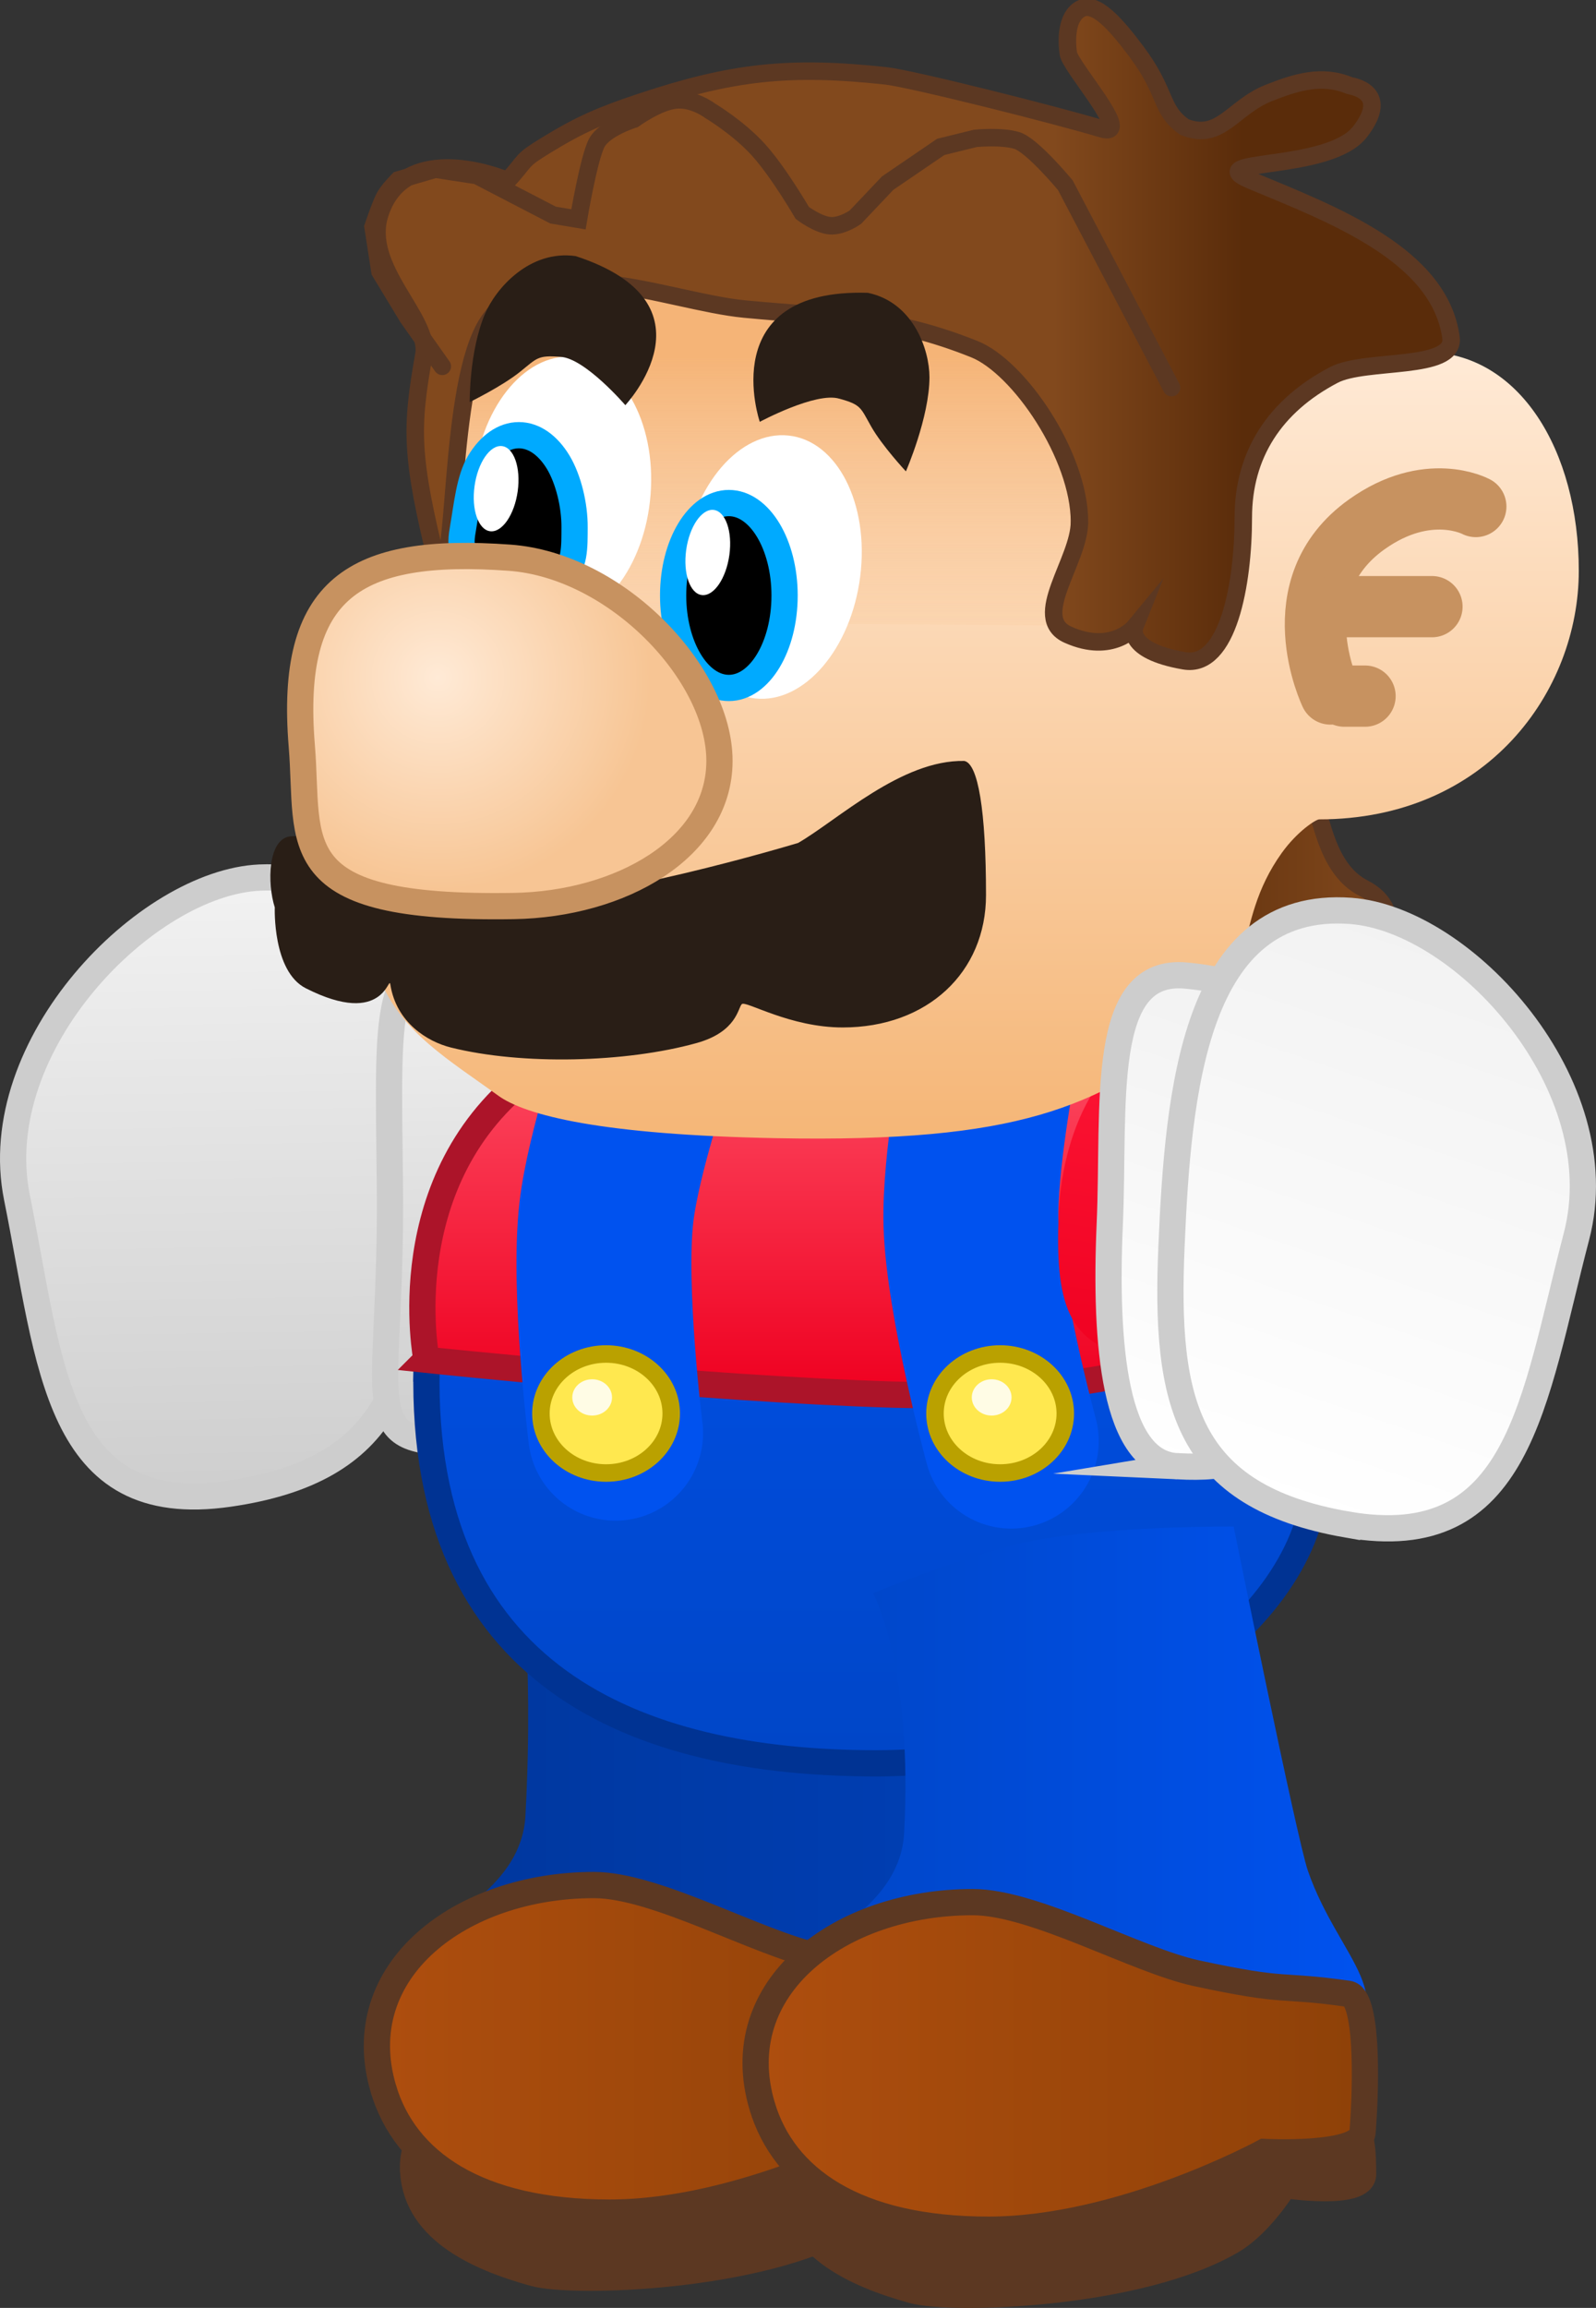 <svg version="1.1" xmlns="http://www.w3.org/2000/svg" xmlns:xlink="http://www.w3.org/1999/xlink" width="91.242" height="131.859" viewBox="0,0,91.242,131.859"><rect x="0" y="0" width="91.242" height="131.859" fill="#333333" stroke="none"/><defs><linearGradient x1="228.027" y1="212.896" x2="227.866" y2="194.625" gradientUnits="userSpaceOnUse" id="color-1"><stop offset="0" stop-color="#e8001f"/><stop offset="1" stop-color="#df001e"/></linearGradient><linearGradient x1="209.478" y1="220.143" x2="208.899" y2="184.852" gradientUnits="userSpaceOnUse" id="color-2"><stop offset="0" stop-color="#cecece"/><stop offset="1" stop-color="#f2f2f2"/></linearGradient><linearGradient x1="223.653" y1="217.059" x2="223.191" y2="188.92" gradientUnits="userSpaceOnUse" id="color-3"><stop offset="0" stop-color="#cecece"/><stop offset="1" stop-color="#f2f2f2"/></linearGradient><linearGradient x1="253.283" y1="233.948" x2="222.128" y2="233.948" gradientUnits="userSpaceOnUse" id="color-4"><stop offset="0" stop-color="#003fb5"/><stop offset="1" stop-color="#00379d"/></linearGradient><linearGradient x1="253.183" y1="251.728" x2="218.349" y2="251.728" gradientUnits="userSpaceOnUse" id="color-5"><stop offset="0" stop-color="#8e4108"/><stop offset="1" stop-color="#ae4e0e"/></linearGradient><linearGradient x1="246.617" y1="193.644" x2="246.617" y2="235.417" gradientUnits="userSpaceOnUse" id="color-6"><stop offset="0" stop-color="#0052ef"/><stop offset="1" stop-color="#0046c7"/></linearGradient><linearGradient x1="244.613" y1="191.621" x2="244.613" y2="214.373" gradientUnits="userSpaceOnUse" id="color-7"><stop offset="0" stop-color="#ff556b"/><stop offset="1" stop-color="#ef0020"/></linearGradient><linearGradient x1="274.933" y1="235.213" x2="243.778" y2="235.213" gradientUnits="userSpaceOnUse" id="color-8"><stop offset="0" stop-color="#0052ef"/><stop offset="1" stop-color="#0046c7"/></linearGradient><linearGradient x1="274.833" y1="252.704" x2="239.999" y2="252.704" gradientUnits="userSpaceOnUse" id="color-9"><stop offset="0" stop-color="#8e4108"/><stop offset="1" stop-color="#ae4e0e"/></linearGradient><linearGradient x1="266.131" y1="192.167" x2="262.668" y2="213.79" gradientUnits="userSpaceOnUse" id="color-10"><stop offset="0" stop-color="#ff1938"/><stop offset="1" stop-color="#ef0020"/></linearGradient><linearGradient x1="276.177" y1="186.059" x2="261.653" y2="186.059" gradientUnits="userSpaceOnUse" id="color-11"><stop offset="0" stop-color="#82491d"/><stop offset="1" stop-color="#5a2c0a"/></linearGradient><linearGradient x1="252.351" y1="154.79" x2="252.351" y2="199.725" gradientUnits="userSpaceOnUse" id="color-12"><stop offset="0" stop-color="#ffead6"/><stop offset="1" stop-color="#f5b677"/></linearGradient><linearGradient x1="254.444" y1="155.042" x2="254.444" y2="171.982" gradientUnits="userSpaceOnUse" id="color-13"><stop offset="0" stop-color="#f5b477"/><stop offset="1" stop-color="#f5b477" stop-opacity="0"/></linearGradient><linearGradient x1="267.882" y1="164.588" x2="257.04" y2="164.588" gradientUnits="userSpaceOnUse" id="color-14"><stop offset="0" stop-color="#5a2c0a"/><stop offset="1" stop-color="#82491d"/></linearGradient><radialGradient cx="221.831" cy="173.387" r="12.163" gradientUnits="userSpaceOnUse" id="color-15"><stop offset="0" stop-color="#ffead6"/><stop offset="1" stop-color="#f7c594"/></radialGradient><linearGradient x1="269.288" y1="191.621" x2="260.5" y2="217.324" gradientUnits="userSpaceOnUse" id="color-16"><stop offset="0" stop-color="#f2f2f2"/><stop offset="1" stop-color="#ffffff"/></linearGradient><linearGradient x1="280.246" y1="188.563" x2="269.32" y2="220.519" gradientUnits="userSpaceOnUse" id="color-17"><stop offset="0" stop-color="#f2f2f2"/><stop offset="1" stop-color="#ffffff"/></linearGradient></defs><g transform="translate(-196.802,-134.673)"><g data-paper-data="{&quot;isPaintingLayer&quot;:true}" fill-rule="nonzero" stroke-linejoin="miter" stroke-miterlimit="10" stroke-dasharray="" stroke-dashoffset="0" style="mix-blend-mode: normal"><path d="M234.907,205.035c0,0 -0.223,7.525 -4.936,7.797c-3.791,0.219 -11.189,-1.126 -11.189,-1.126l-0.152,-15.164c0,0 4.458,-1.64 9.171,-1.912c4.713,-0.272 7.025,5.354 7.105,10.405z" data-paper-data="{&quot;origRot&quot;:0,&quot;origPos&quot;:null,&quot;index&quot;:null}" fill="url(#color-1)" stroke="none" stroke-width="0" stroke-linecap="butt"/><g data-paper-data="{&quot;index&quot;:null}" stroke="#cdcdcd" stroke-width="1.5" stroke-linecap="butt"><path d="M220.763,204.391c-0.125,8.925 -1.597,14.281 -10.868,15.622c-9.929,1.436 -10.197,-7.383 -12.122,-16.914c-1.764,-8.733 7.412,-18.002 13.882,-18.288c8.917,-0.395 9.233,10.655 9.108,19.58z" data-paper-data="{&quot;origRot&quot;:0}" fill="url(#color-2)"/><path d="M227.832,203.299c-0.088,6.891 -1.017,13.707 -4.623,13.768c-6.176,0.103 -3.98,-1.881 -4.118,-14.713c-0.121,-11.264 -0.433,-13.063 5.183,-13.445c5.02,-0.342 3.645,7.5 3.558,14.39z" data-paper-data="{&quot;origRot&quot;:0}" fill="url(#color-3)"/></g><g data-paper-data="{&quot;index&quot;:null}" stroke-linecap="butt"><path d="M226.84,238.425c0.518,-9.512 -0.396,-15.091 -0.396,-15.091c0,0 4.647,-0.468 9.316,-0.447c4.72,0.071 9.503,0.803 9.503,0.803c0,0 4.021,15.038 4.657,16.881c1.773,5.137 5.872,7.516 1.209,10.269c-6.846,4.042 -12.846,4.553 -20.483,2.372c-6.165,-1.76 -7.932,-4.396 -8.515,-8.136c-0.144,-0.924 4.484,-2.537 4.709,-6.652z" data-paper-data="{&quot;origPos&quot;:null}" fill="url(#color-4)" stroke="none" stroke-width="0"/><path d="M220.414,258.445c0,-3.437 5.461,-6.223 12.197,-6.223c4.907,0 15.154,-0.006 19.479,2.324c1.005,0.541 0.979,2.317 0.989,3.36c0.013,1.314 -4.504,0.629 -4.504,0.629c0,0 -1.341,2.207 -2.991,3.179c-5.317,3.132 -16.032,3.447 -18.241,2.836c-3.371,-0.933 -6.929,-2.589 -6.929,-6.105z" data-paper-data="{&quot;origPos&quot;:null}" fill="#5c3822" stroke="#5c3822" stroke-width="1.5"/><path d="M218.724,254.028c-2.018,-6.776 4.425,-11.657 12.04,-11.657c3.542,0 9.328,3.319 12.792,4.064c5.349,1.15 4.577,0.593 8.668,1.173c1.108,0.157 1.055,4.961 0.825,7.905c-0.112,1.422 -5.625,1.131 -5.625,1.131c0,0 -8.147,4.442 -15.762,4.442c-7.616,0 -11.712,-2.942 -12.937,-7.057z" data-paper-data="{&quot;origPos&quot;:null}" fill="url(#color-5)" stroke="#5c3822" stroke-width="1.5"/></g><g data-paper-data="{&quot;index&quot;:null}"><path d="M221.185,212.86c0.349,-17.212 6.643,-18.742 20.44,-18.742c7.461,0 15.756,-2.027 21.51,2.308c7.724,5.819 8.922,13.097 8.922,22.239c0,8.427 -11.366,16.752 -25.163,16.752c-13.797,0 -26.064,-4.998 -25.708,-22.557z" data-paper-data="{&quot;origPos&quot;:null}" fill="url(#color-6)" stroke="#003393" stroke-width="1.5" stroke-linecap="butt"/><path d="M221.185,212.362c0,0 -2.073,-10.39 6.066,-16.41c3.446,-2.548 10.889,-4.472 17.734,-4.322c6.845,0.15 12.173,1.103 16.911,4.014c7.241,4.449 6.345,15.889 6.345,15.889c0,0 -10.22,3.124 -20.349,2.82c-11.043,-0.332 -26.708,-1.99 -26.708,-1.99z" data-paper-data="{&quot;origPos&quot;:null}" fill="url(#color-7)" stroke="#ac1429" stroke-width="1.5" stroke-linecap="butt"/><path d="M231.995,216.553c0,0 -1.031,-8.231 -0.527,-12.612c0.392,-3.411 2.337,-9.083 2.337,-9.083" data-paper-data="{&quot;origPos&quot;:null,&quot;origRot&quot;:0}" fill="none" stroke="#0052ef" stroke-width="10" stroke-linecap="round"/><path d="M254.615,217.006c0,0 -2.185,-8.041 -2.305,-12.445c-0.093,-3.429 1.033,-9.283 1.033,-9.283" data-paper-data="{&quot;origPos&quot;:null}" fill="none" stroke="#0052ef" stroke-width="10" stroke-linecap="round"/><g stroke-linecap="butt"><path d="M253.979,218.831c-2.057,0 -3.725,-1.522 -3.725,-3.4c0,-1.878 1.668,-3.4 3.725,-3.4c2.057,0 3.725,1.522 3.725,3.4c0,1.878 -1.668,3.4 -3.725,3.4z" data-paper-data="{&quot;origPos&quot;:null}" fill="#ffe84f" stroke="#baa100" stroke-width="1"/><path d="M253.495,215.549c-0.627,0 -1.136,-0.464 -1.136,-1.037c0,-0.573 0.508,-1.037 1.136,-1.037c0.627,0 1.136,0.464 1.136,1.037c0,0.573 -0.508,1.037 -1.136,1.037z" fill="#fffce5" stroke="none" stroke-width="0.5"/></g><g stroke-linecap="butt"><path d="M231.45,218.831c-2.057,0 -3.725,-1.522 -3.725,-3.4c0,-1.878 1.668,-3.4 3.725,-3.4c2.057,0 3.725,1.522 3.725,3.4c0,1.878 -1.668,3.4 -3.725,3.4z" data-paper-data="{&quot;origPos&quot;:null}" fill="#ffe84f" stroke="#baa100" stroke-width="1"/><path d="M230.655,215.549c-0.627,0 -1.136,-0.464 -1.136,-1.037c0,-0.573 0.508,-1.037 1.136,-1.037c0.627,0 1.136,0.464 1.136,1.037c0,0.573 -0.508,1.037 -1.136,1.037z" fill="#fffce5" stroke="none" stroke-width="0.5"/></g></g><g data-paper-data="{&quot;origPos&quot;:null,&quot;index&quot;:null}" stroke-linecap="butt"><path d="M248.49,239.401c0.518,-9.512 -1.775,-13.704 -1.775,-13.704c0,0 5.768,-2.377 9.316,-3.032c4.496,-0.83 11.297,-0.775 11.297,-0.775c0,0 3.606,17.815 4.243,19.659c1.773,5.137 5.872,7.516 1.209,10.269c-6.846,4.042 -12.846,4.553 -20.483,2.372c-6.165,-1.76 -7.932,-4.396 -8.515,-8.136c-0.144,-0.924 4.484,-2.537 4.709,-6.652z" data-paper-data="{&quot;origPos&quot;:null}" fill="url(#color-8)" stroke="none" stroke-width="0"/><path d="M242.064,259.421c0,-3.437 5.461,-6.223 12.197,-6.223c4.907,0 15.154,-0.006 19.479,2.324c1.005,0.541 0.979,2.317 0.989,3.36c0.013,1.314 -4.504,0.629 -4.504,0.629c0,0 -1.341,2.207 -2.991,3.179c-5.317,3.132 -16.032,3.447 -18.241,2.836c-3.371,-0.933 -6.929,-2.589 -6.929,-6.105z" data-paper-data="{&quot;origPos&quot;:null}" fill="#5c3822" stroke="#5c3822" stroke-width="1.5"/><path d="M240.374,255.004c-2.018,-6.776 4.425,-11.657 12.04,-11.657c3.542,0 9.328,3.319 12.792,4.064c5.349,1.15 4.577,0.593 8.668,1.173c1.108,0.157 1.055,4.961 0.825,7.905c-0.112,1.423 -5.625,1.131 -5.625,1.131c0,0 -8.147,4.442 -15.762,4.442c-7.616,0 -11.712,-2.942 -12.937,-7.057z" data-paper-data="{&quot;origPos&quot;:null}" fill="url(#color-9)" stroke="#5c3822" stroke-width="1.5"/></g><path d="M261.876,212.193c-4.12,-0.532 -4.753,-3.176 -4.549,-8.195c0.203,-5.019 2.809,-10.317 6.929,-9.785c4.12,0.532 7.982,2.41 7.982,2.41l-0.533,15.071c0,0 -6.515,0.927 -9.829,0.499z" data-paper-data="{&quot;origRot&quot;:0,&quot;origPos&quot;:null,&quot;index&quot;:null}" fill="url(#color-10)" stroke="none" stroke-width="0" stroke-linecap="butt"/><g data-paper-data="{&quot;index&quot;:null}"><g><path d="M270.967,190.735c0,0 -0.776,1.564 -3.1,1.665c-4.29,0.187 -5.935,-0.939 -5.935,-0.939c-1.154,-1.139 1.663,-8.259 1.663,-8.259c0.515,-2.466 7.195,-3.336 7.195,-3.336c1.739,-1.166 0.958,4.013 3.969,5.553c2.517,1.287 1.257,3.983 -0.482,5.148c-1.739,1.166 -3.309,0.168 -3.309,0.168z" data-paper-data="{&quot;origRot&quot;:0}" fill="url(#color-11)" stroke="#5c3822" stroke-width="1" stroke-linecap="butt"/><path d="M237.272,151.599c11.123,0.44 29.328,6.224 29.328,6.224c1.385,-0.298 6.332,-3.033 11.687,-3.033c5.355,0 8.773,5.595 8.773,12.496c0,6.902 -5.265,14.2 -14.842,14.2c-0.18,0 -1.245,0.67 -2.144,1.925c-2.932,4.096 -1.324,7.779 -5.01,10.371c-5.806,4.083 -9.799,6.187 -23.882,5.919c-9.963,-0.189 -14.334,-1.295 -15.9,-2.433c-2.761,-2.007 -5.523,-3.597 -6.751,-6.635c-3.185,-7.88 3.157,-11.701 3.799,-20.09c0.559,-7.297 1.007,-13.212 1.007,-13.212c0,0 2.812,-6.173 13.935,-5.733z" data-paper-data="{&quot;origPos&quot;:null}" fill="url(#color-12)" stroke="none" stroke-width="0" stroke-linecap="butt"/><path d="M225.703,155.148c4.952,-4.131 9.362,-3.971 18.537,-3.505c5.416,0.275 21.5,6.431 21.5,6.431c1.385,-0.298 0.206,10.729 -0.597,12.554c-7.62,-0.441 -41.178,-0.247 -43.041,-0.517c0.387,-7.02 -1.35,-10.833 3.602,-14.964z" data-paper-data="{&quot;origPos&quot;:null}" fill="url(#color-13)" stroke="none" stroke-width="0" stroke-linecap="butt"/><path d="M223.863,162.258c0.325,-4.165 2.857,-7.391 5.655,-7.205c2.798,0.186 4.802,3.714 4.477,7.879c-0.325,4.165 -2.857,7.391 -5.655,7.205c-2.798,-0.186 -4.802,-3.714 -4.477,-7.879z" data-paper-data="{&quot;origPos&quot;:null,&quot;origRot&quot;:0}" fill="#ffffff" stroke="none" stroke-width="0" stroke-linecap="butt"/><path d="M258.515,164.488c0,-3.764 -3.45,-8.843 -6.012,-9.867c-4.822,-1.928 -7.903,-1.791 -13.129,-2.29c-4.451,-0.425 -11.735,-3.682 -14.671,0.743c-2.349,3.541 -1.722,15.134 -2.842,14.076c-1.616,-6.483 -1.561,-8.026 -0.825,-12.215c0.366,-2.085 -3.509,-4.937 -2.518,-8.035c1.212,-3.791 5.713,-2.561 7.305,-1.906c1.126,-1.238 0.706,-1.107 2.164,-2.002c1.976,-1.214 3.208,-1.738 5.441,-2.482c5.226,-1.741 8.5,-2.1 14.018,-1.503c1.45,0.157 9.822,2.261 12.328,3.022c1.918,0.582 -1.781,-3.514 -1.896,-4.298c-0.115,-0.784 -0.113,-2.123 0.716,-2.556c0.828,-0.433 1.964,0.822 3.18,2.45c1.794,2.404 1.318,3.303 2.742,4.307c2.056,0.815 2.747,-1.118 4.8,-1.939c1.579,-0.631 3.073,-1.085 4.64,-0.428c0.058,0.024 2.397,0.31 0.6,2.634c-1.797,2.325 -9.33,1.494 -6.21,2.791c4.707,1.956 10.763,4.245 11.408,8.971c0.26,1.905 -4.892,1.187 -6.701,2.136c-3.386,1.775 -5.173,4.558 -5.173,8.151c0,3.764 -0.871,8.612 -3.377,8.179c-3.374,-0.582 -2.837,-1.925 -2.837,-1.925c0,0 -1.29,1.565 -3.81,0.434c-2.166,-0.972 0.658,-4.223 0.658,-6.445z" fill="url(#color-14)" stroke="#5c3822" stroke-width="1" stroke-linecap="butt"/><path d="M241.889,159.558c2.786,0.301 4.617,3.908 4.09,8.056c-0.527,4.148 -3.213,7.266 -5.999,6.964c-2.786,-0.301 -4.617,-3.908 -4.09,-8.056c0.527,-4.148 3.213,-7.266 5.999,-6.964z" data-paper-data="{&quot;origPos&quot;:null,&quot;origRot&quot;:0}" fill="#ffffff" stroke="none" stroke-width="0" stroke-linecap="butt"/><path d="M240.722,164.962c0.576,0.956 0.934,2.277 0.934,3.734c0,1.458 -0.357,2.778 -0.934,3.734c-0.577,0.956 -1.373,1.548 -2.252,1.548c-0.879,0 -1.675,-0.592 -2.252,-1.548c-0.576,-0.956 -0.934,-2.277 -0.934,-3.734c0,-1.458 0.357,-2.778 0.934,-3.734c0.577,-0.956 1.373,-1.548 2.252,-1.548c0.879,0 1.675,0.592 2.252,1.548z" data-paper-data="{&quot;origPos&quot;:null}" fill="#000000" stroke="#00aaff" stroke-width="1.5" stroke-linecap="butt"/><path d="M226.464,159.537c0.879,0 1.675,0.592 2.252,1.548c0.576,0.956 0.946,2.456 0.934,3.734c-0.009,0.99 0.061,2.317 -0.831,2.812c-1.018,0.543 -2.395,-0.119 -3.555,-0.341c-0.664,-0.21 -1.401,-0.446 -1.847,-0.937c-0.354,-0.406 -0.215,-1.074 -0.139,-1.534c0.218,-1.26 0.357,-2.778 0.934,-3.734c0.577,-0.956 1.373,-1.548 2.252,-1.548z" data-paper-data="{&quot;origPos&quot;:null}" fill="#000000" stroke="#00aaff" stroke-width="1.5" stroke-linecap="round"/><path d="M219.117,190.925c-0.099,-0.628 -0.305,2.505 -4.832,0.211c-1.915,-0.97 -1.774,-4.62 -1.774,-4.62c-0.432,-1.336 -0.423,-3.982 0.946,-4.065c2.759,-0.169 11.66,3.675 11.66,3.675c5.514,0.29 17.318,-3.295 17.318,-3.295c2.265,-1.315 5.908,-4.756 9.492,-4.683c0.789,0.139 1.244,2.827 1.244,7.665c0,4.412 -3.351,7.562 -8.196,7.562c-3.02,0 -5.525,-1.54 -5.762,-1.335c-0.224,0.194 -0.266,1.58 -2.589,2.226c-4.042,1.124 -9.977,1.272 -14.051,0.253c-1.335,-0.334 -3.113,-1.423 -3.455,-3.594z" data-paper-data="{&quot;origPos&quot;:null}" fill="#291e16" stroke="#321f12" stroke-width="0" stroke-linecap="butt"/><path d="M214.055,177.293c-0.739,-9.021 2.983,-11.396 11.873,-10.757c6.102,0.439 12.005,6.609 12.005,11.609c0,5 -5.655,8.194 -11.774,8.292c-13.277,0.213 -11.642,-3.505 -12.104,-9.144z" data-paper-data="{&quot;origPos&quot;:null}" fill="url(#color-15)" stroke="#c79260" stroke-width="1.5" stroke-linecap="butt"/><g data-paper-data="{&quot;origPos&quot;:null}" fill="none" stroke="#c79260" stroke-width="3.5" stroke-linecap="round"><path d="M272.862,174.323c0,0 -2.949,-6.11 2.073,-9.689c3.502,-2.496 6.238,-1.022 6.238,-1.022" data-paper-data="{&quot;origPos&quot;:null}"/><path d="M278.667,169.333h-5.541" data-paper-data="{&quot;origPos&quot;:null}"/><path d="M273.654,174.445h1.187" data-paper-data="{&quot;origPos&quot;:null}"/></g><path d="M244.783,157.451c-1.334,-0.401 -4.545,1.323 -4.545,1.323c0,0 -2.62,-7.644 6.182,-7.371c2.602,0.544 3.519,3.259 3.519,4.817c0,2.294 -1.347,5.384 -1.347,5.384c0,0 -1.346,-1.439 -1.982,-2.556c-0.617,-1.083 -0.557,-1.248 -1.827,-1.598z" data-paper-data="{&quot;origPos&quot;:null}" fill="#291e16" stroke="none" stroke-width="0" stroke-linecap="butt"/><path d="M228.843,155.06c-1.321,-0.102 -1.331,0.072 -2.333,0.873c-1.034,0.826 -2.856,1.712 -2.856,1.712c0,0 -0.032,-2.905 0.875,-5.041c0.616,-1.45 2.543,-3.669 5.181,-3.3c8.303,2.708 2.841,8.518 2.841,8.518c0,0 -2.308,-2.686 -3.709,-2.762z" data-paper-data="{&quot;origPos&quot;:null,&quot;index&quot;:null,&quot;origRot&quot;:0}" fill="#291e16" stroke="none" stroke-width="0" stroke-linecap="butt"/><path d="M237.602,163.806c0.341,0.04 0.611,0.349 0.774,0.816c0.162,0.467 0.216,1.091 0.123,1.762c-0.093,0.671 -0.316,1.263 -0.6,1.677c-0.285,0.414 -0.631,0.65 -0.971,0.61c-0.341,-0.04 -0.611,-0.349 -0.774,-0.816c-0.162,-0.467 -0.216,-1.091 -0.123,-1.762c0.093,-0.671 0.316,-1.263 0.6,-1.677c0.285,-0.414 0.631,-0.65 0.971,-0.61z" data-paper-data="{&quot;origPos&quot;:null,&quot;origRot&quot;:0}" fill="#ffffff" stroke="#00aaff" stroke-width="0" stroke-linecap="butt"/><path d="M225.502,160.16c0.341,0.04 0.611,0.349 0.774,0.816c0.162,0.467 0.216,1.091 0.123,1.762c-0.093,0.671 -0.316,1.263 -0.6,1.677c-0.285,0.414 -0.631,0.65 -0.971,0.61c-0.341,-0.04 -0.611,-0.349 -0.774,-0.816c-0.162,-0.467 -0.216,-1.091 -0.123,-1.762c0.093,-0.671 0.316,-1.263 0.6,-1.677c0.285,-0.414 0.631,-0.65 0.971,-0.61z" data-paper-data="{&quot;origPos&quot;:null,&quot;origRot&quot;:0}" fill="#ffffff" stroke="#00aaff" stroke-width="0" stroke-linecap="butt"/></g><path d="M222.087,155.604l-1.979,-2.8l-1.583,-2.617l-0.396,-2.556c0,0 0.433,-1.286 0.66,-1.704c0.227,-0.418 0.792,-0.974 0.792,-0.974l2.111,-0.614l2.375,0.365l4.354,2.257l1.451,0.243c0,0 0.596,-3.551 1.055,-4.382c0.46,-0.831 2.111,-1.339 2.111,-1.339c0,0 1.346,-0.98 2.375,-1.095c1.029,-0.115 1.979,0.609 1.979,0.609c0,0 1.623,0.965 2.777,2.243c1.154,1.278 2.5,3.599 2.5,3.599c0,0 0.895,0.675 1.583,0.73c0.688,0.055 1.451,-0.487 1.451,-0.487l1.847,-1.947l3.034,-2.069l1.979,-0.487c0,0 1.494,-0.149 2.375,0.122c0.881,0.271 2.77,2.556 2.77,2.556l6.069,11.563" fill="none" stroke="#5c3822" stroke-width="1" stroke-linecap="round"/></g><g data-paper-data="{&quot;index&quot;:null}" stroke="#cdcdcd" stroke-width="1.5" stroke-linecap="butt"><path d="M264.113,218.445c-3.617,-0.167 -4.166,-6.974 -3.867,-13.829c0.3,-6.855 -0.64,-14.693 4.381,-14.204c5.617,0.548 5.202,2.327 4.447,13.525c-0.86,12.756 1.232,14.794 -4.962,14.508z" data-paper-data="{&quot;origRot&quot;:0}" fill="url(#color-16)"/><path d="M273.806,221.773c-9.232,-1.61 -10.409,-6.98 -10.032,-15.859c0.377,-8.879 1.315,-19.858 10.246,-19.199c6.479,0.478 15.169,9.968 12.907,18.6c-2.468,9.419 -3.234,18.181 -13.121,16.457z" data-paper-data="{&quot;origRot&quot;:0}" fill="url(#color-17)"/></g></g></g></svg>